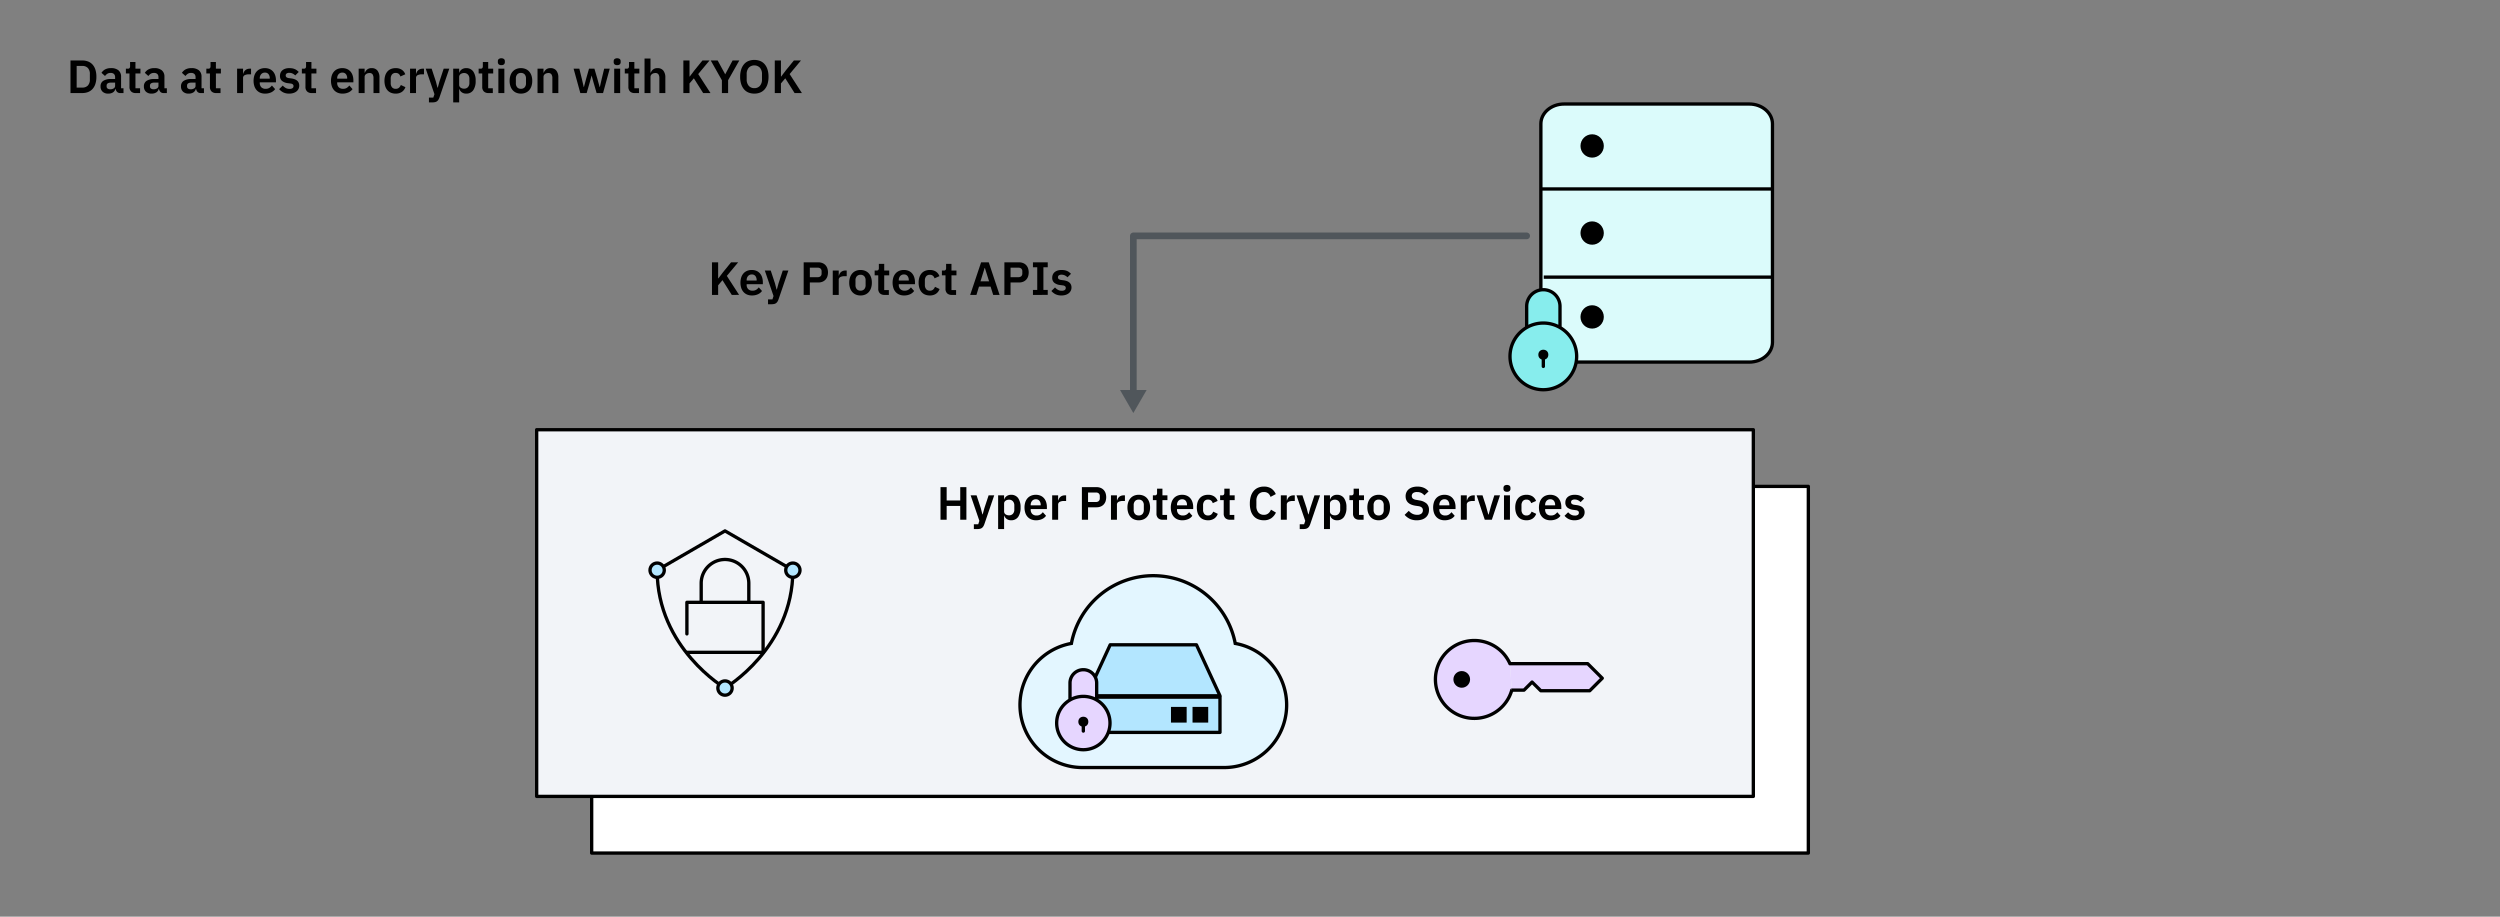 <svg id="Layer_1" data-name="Layer 1" xmlns="http://www.w3.org/2000/svg" viewBox="0 0 750 275"><rect x="0" y="0" width="750" height="275" fill="#808080" stroke="none"/><defs><style>.cls-1{fill:#dbfbfb;}.cls-1,.cls-10,.cls-12,.cls-13,.cls-2,.cls-4,.cls-5,.cls-6,.cls-7,.cls-8,.cls-9{stroke:#000;}.cls-1,.cls-2,.cls-8,.cls-9{stroke-miterlimit:10;}.cls-14,.cls-16,.cls-2,.cls-7{fill:none;}.cls-3,.cls-4{fill:#87eded;}.cls-12,.cls-16,.cls-4,.cls-7{stroke-linecap:round;}.cls-10,.cls-12,.cls-13,.cls-14,.cls-16,.cls-4,.cls-5,.cls-6,.cls-7{stroke-linejoin:round;}.cls-5{fill:#fff;}.cls-6{fill:#f2f4f8;}.cls-10,.cls-8{fill:#b3e6ff;}.cls-9{fill:#e3f6ff;}.cls-11,.cls-12,.cls-13{fill:#e6d6ff;}.cls-14,.cls-16{stroke:#50565b;stroke-width:2px;}.cls-15{fill:#50565b;}</style></defs><title>byok</title><g id="Database"><path class="cls-1" d="M524.792,31.205H469.208c-3.837,0-6.948,2.666-6.948,5.955v65.509c0,3.289,3.111,5.955,6.948,5.955h55.583c3.837,0,6.948-2.666,6.948-5.955V37.161C531.74,33.872,528.629,31.205,524.792,31.205Z"/><line class="cls-2" x1="462" y1="56.689" x2="532" y2="56.689"/><line class="cls-2" x1="463.129" y1="83.141" x2="532" y2="83.141"/><circle cx="477.645" cy="43.786" r="3.5"/><circle cx="477.645" cy="69.915" r="3.5"/><circle cx="477.645" cy="95.076" r="3.5"/></g><g id="lock"><g id="lock-2" data-name="lock"><rect class="cls-3" x="458.5" y="95.415" width="9" height="3"/><path class="cls-4" d="M463,109.915v-3.5m-5-8.16v-6.34a5,5,0,1,1,10,0v6.34m2,1.52a10.248,10.248,0,0,0-2-1.52,9.999,9.999,0,0,0-10,0,10.248,10.248,0,0,0-2,1.52,10,10,0,1,0,14,0Z"/><circle cx="463" cy="106.415" r="1.5"/></g></g><rect class="cls-5" x="177.5" y="145.915" width="365" height="110"/><rect class="cls-6" x="161" y="128.915" width="365" height="110"/><g id="HP_icon" data-name="HP icon"><line class="cls-7" x1="206.071" y1="195.701" x2="228.929" y2="195.701"/><polyline class="cls-7" points="228.929 195.701 228.929 180.701 206.071 180.701 206.071 190.165"/><path class="cls-7" d="M224.642,180.701v-5.715a7.142,7.142,0,1,0-14.284,0v5.715"/><path class="cls-7" d="M217.496,206.415s-20.353-11.932-20.353-35.357"/><path class="cls-7" d="M237.857,171.058c0,23.425-20.361,35.357-20.361,35.357"/><polyline class="cls-7" points="197.143 171.058 217.5 159.272 237.857 171.058"/><circle class="cls-8" cx="237.857" cy="171.058" r="2.143"/><circle class="cls-8" cx="197.143" cy="171.058" r="2.143"/><circle class="cls-8" cx="217.5" cy="206.415" r="2.143"/></g><path d="M288.07,151.785h-4.074v4.13h-1.848v-9.773h1.848v4.004H288.07v-4.004h1.848v9.773H288.07Z"/><path d="M296.582,148.607h1.68l-2.94,8.61a3.699,3.699,0,0,1-.315.679,1.702,1.702,0,0,1-.413.47,1.549,1.549,0,0,1-.574.266,3.271,3.271,0,0,1-.784.084h-1.078v-1.442h1.316l.336-1.02-2.618-7.646H292.97l1.274,3.856.476,1.844h.084l.504-1.844Z"/><path d="M299.438,148.607h1.792v1.204h.056a1.843,1.843,0,0,1,.742-1.001,2.214,2.214,0,0,1,1.274-.371,2.498,2.498,0,0,1,2.135.987,4.661,4.661,0,0,1,.735,2.821,4.721,4.721,0,0,1-.735,2.842,2.491,2.491,0,0,1-2.135.994,2.15,2.15,0,0,1-1.267-.378,1.955,1.955,0,0,1-.749-1.008H301.23v4.018h-1.792Zm3.29,5.992a1.486,1.486,0,0,0,1.134-.462,1.746,1.746,0,0,0,.434-1.246v-1.26a1.773,1.773,0,0,0-.434-1.253,1.474,1.474,0,0,0-1.134-.469,1.733,1.733,0,0,0-1.071.321,1.019,1.019,0,0,0-.427.855v2.324a1.021,1.021,0,0,0,.427.882A1.786,1.786,0,0,0,302.728,154.599Z"/><path d="M310.792,156.083a3.637,3.637,0,0,1-1.449-.273,2.997,2.997,0,0,1-1.078-.769,3.434,3.434,0,0,1-.679-1.204,5.43,5.43,0,0,1-.007-3.157,3.442,3.442,0,0,1,.665-1.197,2.943,2.943,0,0,1,1.064-.77,3.566,3.566,0,0,1,1.428-.273,3.487,3.487,0,0,1,1.484.294,2.857,2.857,0,0,1,1.036.799,3.444,3.444,0,0,1,.609,1.169,4.844,4.844,0,0,1,.203,1.421v.588H309.21v.181a1.786,1.786,0,0,0,.448,1.272,1.732,1.732,0,0,0,1.33.48,1.988,1.988,0,0,0,1.099-.277,3.136,3.136,0,0,0,.763-.709l.966,1.081a3.003,3.003,0,0,1-1.225.989A4.263,4.263,0,0,1,310.792,156.083Zm-.028-6.3a1.435,1.435,0,0,0-1.134.476,1.792,1.792,0,0,0-.42,1.232v.111h2.996v-.126a1.917,1.917,0,0,0-.371-1.225A1.286,1.286,0,0,0,310.764,149.783Z"/><path d="M315.65,155.915v-7.309h1.792v1.513h.07a2.329,2.329,0,0,1,.217-.567,1.749,1.749,0,0,1,.385-.483,1.848,1.848,0,0,1,.567-.336,2.126,2.126,0,0,1,.763-.126h.392v1.694h-.56a2.817,2.817,0,0,0-1.372.266.925.925,0,0,0-.462.868v4.481Z"/><path d="M324.567,155.915v-9.773h4.396a3.22,3.22,0,0,1,1.211.217,2.578,2.578,0,0,1,.917.616,2.654,2.654,0,0,1,.574.959,3.998,3.998,0,0,1,0,2.472,2.655,2.655,0,0,1-.574.951,2.553,2.553,0,0,1-.917.616,3.22,3.22,0,0,1-1.211.217h-2.548v3.725Zm1.848-5.32h2.38a1.183,1.183,0,0,0,.84-.287,1.063,1.063,0,0,0,.308-.818v-.644a1.04,1.04,0,0,0-.308-.812,1.202,1.202,0,0,0-.84-.28h-2.38Z"/><path d="M333.29,155.915v-7.309h1.792v1.513h.07a2.32,2.32,0,0,1,.217-.567,1.747,1.747,0,0,1,.385-.483,1.849,1.849,0,0,1,.567-.336,2.126,2.126,0,0,1,.763-.126h.392v1.694h-.56a2.817,2.817,0,0,0-1.372.266.925.925,0,0,0-.462.868v4.481Z"/><path d="M341.62,156.083a3.544,3.544,0,0,1-1.407-.267,2.913,2.913,0,0,1-1.064-.769,3.509,3.509,0,0,1-.679-1.211,4.95,4.95,0,0,1-.238-1.589,4.886,4.886,0,0,1,.238-1.582,3.446,3.446,0,0,1,.679-1.197,2.953,2.953,0,0,1,1.064-.763,3.546,3.546,0,0,1,1.407-.267,3.597,3.597,0,0,1,1.414.267,2.936,2.936,0,0,1,1.071.763,3.462,3.462,0,0,1,.679,1.197,4.9,4.9,0,0,1,.238,1.582,4.964,4.964,0,0,1-.238,1.589,3.526,3.526,0,0,1-.679,1.211,2.897,2.897,0,0,1-1.071.769A3.595,3.595,0,0,1,341.62,156.083Zm0-1.442a1.46,1.46,0,0,0,1.12-.434,1.801,1.801,0,0,0,.406-1.274v-1.357a1.782,1.782,0,0,0-.406-1.261,1.46,1.46,0,0,0-1.12-.434,1.441,1.441,0,0,0-1.106.434,1.78,1.78,0,0,0-.406,1.261v1.357a1.799,1.799,0,0,0,.406,1.274A1.441,1.441,0,0,0,341.62,154.641Z"/><path d="M348.829,155.915a1.912,1.912,0,0,1-1.407-.481,1.859,1.859,0,0,1-.483-1.376v-4.009h-1.078v-1.442h.56a.667.667,0,0,0,.553-.189.915.915,0,0,0,.147-.567v-1.246h1.61v2.002h1.498v1.442h-1.498v4.424h1.386v1.442Z"/><path d="M354.681,156.083a3.638,3.638,0,0,1-1.449-.273,2.996,2.996,0,0,1-1.078-.769,3.434,3.434,0,0,1-.679-1.204,5.428,5.428,0,0,1-.007-3.157,3.444,3.444,0,0,1,.665-1.197,2.944,2.944,0,0,1,1.064-.77,3.566,3.566,0,0,1,1.428-.273,3.488,3.488,0,0,1,1.484.294,2.857,2.857,0,0,1,1.036.799,3.445,3.445,0,0,1,.609,1.169,4.844,4.844,0,0,1,.203,1.421v.588h-4.858v.181a1.785,1.785,0,0,0,.448,1.272,1.732,1.732,0,0,0,1.33.48,1.989,1.989,0,0,0,1.099-.277,3.14,3.14,0,0,0,.763-.709l.966,1.081a3.004,3.004,0,0,1-1.225.989A4.264,4.264,0,0,1,354.681,156.083Zm-.028-6.3a1.435,1.435,0,0,0-1.134.476,1.792,1.792,0,0,0-.42,1.232v.111h2.996v-.126a1.916,1.916,0,0,0-.371-1.225A1.286,1.286,0,0,0,354.653,149.783Z"/><path d="M362.423,156.083a3.669,3.669,0,0,1-1.442-.267,2.775,2.775,0,0,1-1.057-.769,3.461,3.461,0,0,1-.651-1.211,5.249,5.249,0,0,1-.224-1.589,5.18,5.18,0,0,1,.224-1.582,3.397,3.397,0,0,1,.651-1.197,2.811,2.811,0,0,1,1.057-.763,3.67,3.67,0,0,1,1.442-.267,3.187,3.187,0,0,1,1.827.49,2.753,2.753,0,0,1,1.043,1.358l-1.47.657a1.526,1.526,0,0,0-.469-.763,1.365,1.365,0,0,0-.931-.301,1.342,1.342,0,0,0-1.127.476,1.97,1.97,0,0,0-.371,1.246v1.33a1.938,1.938,0,0,0,.371,1.239,1.349,1.349,0,0,0,1.127.469,1.395,1.395,0,0,0,.994-.329,2.259,2.259,0,0,0,.546-.818l1.372.657a2.868,2.868,0,0,1-1.106,1.449A3.239,3.239,0,0,1,362.423,156.083Z"/><path d="M369.003,155.915a1.912,1.912,0,0,1-1.407-.481,1.859,1.859,0,0,1-.483-1.376v-4.009h-1.078v-1.442h.56a.667.667,0,0,0,.553-.189.915.915,0,0,0,.147-.567v-1.246h1.61v2.002h1.498v1.442h-1.498v4.424h1.386v1.442Z"/><path d="M379.167,156.083a4.6,4.6,0,0,1-1.743-.315,3.483,3.483,0,0,1-1.33-.944,4.284,4.284,0,0,1-.847-1.562,7.2,7.2,0,0,1-.294-2.163,7.478,7.478,0,0,1,.294-2.191,4.465,4.465,0,0,1,.847-1.61,3.6,3.6,0,0,1,1.33-.987,4.352,4.352,0,0,1,1.743-.336,3.949,3.949,0,0,1,2.184.561,3.835,3.835,0,0,1,1.386,1.693l-1.582.84a2.22,2.22,0,0,0-.685-1.057,1.968,1.968,0,0,0-1.302-.398,2.072,2.072,0,0,0-1.645.699,2.889,2.889,0,0,0-.608,1.96v1.54a2.828,2.828,0,0,0,.608,1.953,2.098,2.098,0,0,0,1.645.679,2.007,2.007,0,0,0,1.351-.447,2.58,2.58,0,0,0,.763-1.106l1.498.882a4.3,4.3,0,0,1-1.414,1.701A3.775,3.775,0,0,1,379.167,156.083Z"/><path d="M384.249,155.915v-7.309h1.792v1.513h.07a2.268,2.268,0,0,1,.217-.567,1.74,1.74,0,0,1,.385-.483,1.839,1.839,0,0,1,.567-.336,2.123,2.123,0,0,1,.763-.126h.392v1.694h-.56a2.817,2.817,0,0,0-1.372.266.925.925,0,0,0-.462.868v4.481Z"/><path d="M394.342,148.607h1.681l-2.94,8.61a3.76,3.76,0,0,1-.314.679,1.717,1.717,0,0,1-.413.47,1.558,1.558,0,0,1-.574.266,3.269,3.269,0,0,1-.784.084H389.918v-1.442h1.316l.336-1.02-2.618-7.646h1.778l1.273,3.856.477,1.844h.084l.504-1.844Z"/><path d="M397.198,148.607h1.792v1.204h.056a1.84,1.84,0,0,1,.742-1.001,2.215,2.215,0,0,1,1.274-.371,2.498,2.498,0,0,1,2.135.987,4.659,4.659,0,0,1,.734,2.821,4.719,4.719,0,0,1-.734,2.842,2.491,2.491,0,0,1-2.135.994,2.152,2.152,0,0,1-1.268-.378,1.957,1.957,0,0,1-.749-1.008H398.99v4.018h-1.792Zm3.29,5.992a1.484,1.484,0,0,0,1.134-.462,1.746,1.746,0,0,0,.434-1.246v-1.26a1.773,1.773,0,0,0-.434-1.253,1.473,1.473,0,0,0-1.134-.469,1.734,1.734,0,0,0-1.071.321,1.017,1.017,0,0,0-.427.855v2.324a1.019,1.019,0,0,0,.427.882A1.786,1.786,0,0,0,400.488,154.599Z"/><path d="M407.797,155.915a1.913,1.913,0,0,1-1.407-.481,1.859,1.859,0,0,1-.483-1.376v-4.009h-1.078v-1.442h.561a.667.667,0,0,0,.553-.189.918.918,0,0,0,.147-.567v-1.246h1.609v2.002h1.498v1.442h-1.498v4.424h1.387v1.442Z"/><path d="M413.592,156.083a3.539,3.539,0,0,1-1.406-.267,2.905,2.905,0,0,1-1.064-.769,3.507,3.507,0,0,1-.679-1.211,4.95,4.95,0,0,1-.238-1.589,4.886,4.886,0,0,1,.238-1.582,3.444,3.444,0,0,1,.679-1.197,2.945,2.945,0,0,1,1.064-.763,3.541,3.541,0,0,1,1.406-.267,3.594,3.594,0,0,1,1.414.267,2.937,2.937,0,0,1,1.071.763,3.444,3.444,0,0,1,.679,1.197,4.888,4.888,0,0,1,.238,1.582,4.953,4.953,0,0,1-.238,1.589,3.508,3.508,0,0,1-.679,1.211,2.897,2.897,0,0,1-1.071.769A3.592,3.592,0,0,1,413.592,156.083Zm0-1.442a1.459,1.459,0,0,0,1.12-.434,1.801,1.801,0,0,0,.406-1.274v-1.357a1.782,1.782,0,0,0-.406-1.261,1.458,1.458,0,0,0-1.12-.434,1.44,1.44,0,0,0-1.105.434,1.782,1.782,0,0,0-.406,1.261v1.357a1.801,1.801,0,0,0,.406,1.274A1.44,1.44,0,0,0,413.592,154.641Z"/><path d="M425.029,156.083a4.628,4.628,0,0,1-2.135-.449,4.952,4.952,0,0,1-1.505-1.178l1.246-1.206a3.579,3.579,0,0,0,1.127.89,3.095,3.095,0,0,0,1.379.305,1.944,1.944,0,0,0,1.288-.368,1.235,1.235,0,0,0,.434-.993,1.128,1.128,0,0,0-.279-.792,1.888,1.888,0,0,0-1.05-.444l-.925-.139q-2.925-.463-2.926-2.846a2.822,2.822,0,0,1,.245-1.191,2.546,2.546,0,0,1,.707-.911,3.277,3.277,0,0,1,1.113-.582,4.969,4.969,0,0,1,1.477-.203,4.751,4.751,0,0,1,1.933.365,3.787,3.787,0,0,1,1.413,1.08l-1.26,1.192a2.88,2.88,0,0,0-.882-.722,2.73,2.73,0,0,0-1.302-.277,1.986,1.986,0,0,0-1.197.298,1.138,1.138,0,0,0-.077,1.658,2.265,2.265,0,0,0,1.036.389l.91.168a4.18,4.18,0,0,1,2.191.946,2.512,2.512,0,0,1,.706,1.899,3.177,3.177,0,0,1-.244,1.269,2.742,2.742,0,0,1-.715.98,3.257,3.257,0,0,1-1.147.638A4.978,4.978,0,0,1,425.029,156.083Z"/><path d="M433.388,156.083a3.636,3.636,0,0,1-1.449-.273,2.995,2.995,0,0,1-1.078-.769,3.433,3.433,0,0,1-.679-1.204,5.425,5.425,0,0,1-.007-3.157,3.412,3.412,0,0,1,.665-1.197,2.942,2.942,0,0,1,1.063-.77,3.567,3.567,0,0,1,1.428-.273,3.49,3.49,0,0,1,1.484.294,2.852,2.852,0,0,1,1.036.799,3.454,3.454,0,0,1,.609,1.169,4.86,4.86,0,0,1,.202,1.421v.588h-4.857v.181a1.786,1.786,0,0,0,.448,1.272,1.728,1.728,0,0,0,1.329.48,1.989,1.989,0,0,0,1.1-.277,3.146,3.146,0,0,0,.763-.709l.966,1.081a3.005,3.005,0,0,1-1.225.989A4.263,4.263,0,0,1,433.388,156.083Zm-.028-6.3a1.436,1.436,0,0,0-1.134.476,1.792,1.792,0,0,0-.42,1.232v.111h2.996v-.126a1.917,1.917,0,0,0-.371-1.225A1.286,1.286,0,0,0,433.359,149.783Z"/><path d="M438.246,155.915v-7.309h1.792v1.513h.07a2.268,2.268,0,0,1,.217-.567,1.74,1.74,0,0,1,.385-.483,1.839,1.839,0,0,1,.567-.336,2.124,2.124,0,0,1,.763-.126h.392v1.694h-.56a2.817,2.817,0,0,0-1.372.266.925.925,0,0,0-.462.868v4.481Z"/><path d="M445.427,155.915l-2.436-7.309h1.764l1.022,3.15.714,2.603h.098l.715-2.603.993-3.15h1.708l-2.449,7.309Z"/><path d="M452.091,147.543a1.087,1.087,0,0,1-.805-.252.887.887,0,0,1-.245-.644v-.279a.887.887,0,0,1,.245-.644,1.401,1.401,0,0,1,1.603,0,.873.873,0,0,1,.252.644v.279a.873.873,0,0,1-.252.644A1.094,1.094,0,0,1,452.091,147.543Zm-.895,1.063h1.792v7.309h-1.792Z"/><path d="M457.943,156.083a3.676,3.676,0,0,1-1.442-.267,2.777,2.777,0,0,1-1.057-.769,3.46,3.46,0,0,1-.651-1.211,5.249,5.249,0,0,1-.224-1.589,5.181,5.181,0,0,1,.224-1.582,3.396,3.396,0,0,1,.651-1.197,2.814,2.814,0,0,1,1.057-.763,3.678,3.678,0,0,1,1.442-.267,3.186,3.186,0,0,1,1.827.49,2.753,2.753,0,0,1,1.043,1.358l-1.47.657a1.521,1.521,0,0,0-.47-.763,1.364,1.364,0,0,0-.931-.301,1.342,1.342,0,0,0-1.127.476,1.973,1.973,0,0,0-.371,1.246v1.33a1.941,1.941,0,0,0,.371,1.239,1.349,1.349,0,0,0,1.127.469,1.394,1.394,0,0,0,.994-.329,2.253,2.253,0,0,0,.546-.818l1.372.657A2.869,2.869,0,0,1,459.749,155.6,3.236,3.236,0,0,1,457.943,156.083Z"/><path d="M465.125,156.083a3.636,3.636,0,0,1-1.449-.273,2.995,2.995,0,0,1-1.078-.769,3.433,3.433,0,0,1-.679-1.204,5.425,5.425,0,0,1-.007-3.157,3.412,3.412,0,0,1,.665-1.197,2.942,2.942,0,0,1,1.063-.77,3.567,3.567,0,0,1,1.428-.273,3.49,3.49,0,0,1,1.484.294,2.852,2.852,0,0,1,1.036.799,3.454,3.454,0,0,1,.609,1.169,4.86,4.86,0,0,1,.202,1.421v.588H463.543v.181a1.786,1.786,0,0,0,.448,1.272,1.728,1.728,0,0,0,1.329.48,1.989,1.989,0,0,0,1.1-.277,3.146,3.146,0,0,0,.763-.709l.966,1.081a3.005,3.005,0,0,1-1.225.989A4.263,4.263,0,0,1,465.125,156.083Zm-.028-6.3a1.436,1.436,0,0,0-1.134.476,1.792,1.792,0,0,0-.42,1.232v.111h2.996v-.126a1.917,1.917,0,0,0-.371-1.225A1.286,1.286,0,0,0,465.097,149.783Z"/><path d="M472.377,156.083a3.916,3.916,0,0,1-1.764-.357,4.045,4.045,0,0,1-1.26-.986l1.092-1.065a3.317,3.317,0,0,0,.889.728,2.267,2.267,0,0,0,1.113.267,1.524,1.524,0,0,0,.931-.225.737.737,0,0,0,.287-.615.664.664,0,0,0-.203-.512,1.288,1.288,0,0,0-.692-.259l-.729-.098a3.465,3.465,0,0,1-1.812-.679,1.891,1.891,0,0,1-.623-1.533,2.283,2.283,0,0,1,.195-.959,2.034,2.034,0,0,1,.56-.729,2.571,2.571,0,0,1,.875-.462,3.783,3.783,0,0,1,1.141-.161,5.247,5.247,0,0,1,.945.077,3.41,3.41,0,0,1,.749.225,2.914,2.914,0,0,1,.616.363,5.938,5.938,0,0,1,.546.483l-1.05,1.05a2.782,2.782,0,0,0-.77-.559,2.159,2.159,0,0,0-.98-.225,1.355,1.355,0,0,0-.848.21.671.671,0,0,0-.259.546.695.695,0,0,0,.217.554,1.499,1.499,0,0,0,.735.273l.742.099q2.366.336,2.366,2.155a2.175,2.175,0,0,1-.218.974,2.217,2.217,0,0,1-.608.756,2.897,2.897,0,0,1-.945.49A4.116,4.116,0,0,1,472.377,156.083Z"/><path d="M21.148,18.143h3.556a4.661,4.661,0,0,1,1.729.308,3.525,3.525,0,0,1,1.33.917,4.174,4.174,0,0,1,.854,1.526,6.866,6.866,0,0,1,.301,2.135,6.87,6.87,0,0,1-.301,2.135,4.175,4.175,0,0,1-.854,1.526,3.526,3.526,0,0,1-1.33.917,4.653,4.653,0,0,1-1.729.308H21.148Zm3.556,8.134a2.223,2.223,0,0,0,1.645-.609,2.545,2.545,0,0,0,.609-1.869v-1.54a2.545,2.545,0,0,0-.609-1.869,2.222,2.222,0,0,0-1.645-.609h-1.708v6.496Z"/><path d="M36.058,27.915a1.258,1.258,0,0,1-.931-.343,1.573,1.573,0,0,1-.427-.917h-.084a1.716,1.716,0,0,1-.742,1.071,2.531,2.531,0,0,1-1.386.357,2.367,2.367,0,0,1-1.722-.586,2.081,2.081,0,0,1-.602-1.563,1.893,1.893,0,0,1,.812-1.681,4.089,4.089,0,0,1,2.31-.551h1.246V23.169a1.321,1.321,0,0,0-.322-.952,1.385,1.385,0,0,0-1.036-.336,1.72,1.72,0,0,0-1.015.273,2.699,2.699,0,0,0-.651.651l-1.064-.958a3.089,3.089,0,0,1,1.078-1.02A3.544,3.544,0,0,1,33.3,20.439a3.342,3.342,0,0,1,2.254.67,2.42,2.42,0,0,1,.77,1.928v3.436h.728v1.442ZM33.09,26.781a1.884,1.884,0,0,0,1.022-.264.863.863,0,0,0,.42-.779v-.96H33.384q-1.4,0-1.4.89v.236a.772.772,0,0,0,.287.66A1.341,1.341,0,0,0,33.09,26.781Z"/><path d="M40.734,27.915a1.91,1.91,0,0,1-1.407-.481,1.859,1.859,0,0,1-.483-1.376V22.049H37.766V20.607h.56a.668.668,0,0,0,.553-.189.913.913,0,0,0,.147-.567V18.605h1.61v2.002h1.498v1.442H40.636v4.424H42.022v1.442Z"/><path d="M49.064,27.915a1.259,1.259,0,0,1-.931-.343,1.573,1.573,0,0,1-.427-.917h-.084a1.717,1.717,0,0,1-.742,1.071,2.532,2.532,0,0,1-1.386.357,2.367,2.367,0,0,1-1.722-.586,2.082,2.082,0,0,1-.602-1.563,1.893,1.893,0,0,1,.812-1.681,4.089,4.089,0,0,1,2.31-.551h1.246V23.169a1.321,1.321,0,0,0-.322-.952,1.384,1.384,0,0,0-1.036-.336,1.72,1.72,0,0,0-1.015.273,2.699,2.699,0,0,0-.651.651l-1.064-.958a3.089,3.089,0,0,1,1.078-1.02,3.545,3.545,0,0,1,1.778-.388,3.343,3.343,0,0,1,2.254.67,2.42,2.42,0,0,1,.77,1.928v3.436h.728v1.442Zm-2.968-1.134a1.884,1.884,0,0,0,1.022-.264.863.863,0,0,0,.42-.779v-.96H46.39q-1.4,0-1.4.89v.236a.772.772,0,0,0,.287.66A1.341,1.341,0,0,0,46.096,26.781Z"/><path d="M60.193,27.915a1.259,1.259,0,0,1-.931-.343,1.574,1.574,0,0,1-.427-.917h-.084a1.717,1.717,0,0,1-.742,1.071,2.532,2.532,0,0,1-1.386.357,2.367,2.367,0,0,1-1.722-.586,2.082,2.082,0,0,1-.602-1.563,1.893,1.893,0,0,1,.812-1.681,4.089,4.089,0,0,1,2.31-.551h1.246V23.169a1.321,1.321,0,0,0-.322-.952,1.384,1.384,0,0,0-1.036-.336,1.72,1.72,0,0,0-1.015.273,2.699,2.699,0,0,0-.651.651l-1.064-.958a3.089,3.089,0,0,1,1.078-1.02,3.545,3.545,0,0,1,1.778-.388,3.343,3.343,0,0,1,2.254.67,2.42,2.42,0,0,1,.77,1.928v3.436h.728v1.442Zm-2.968-1.134a1.884,1.884,0,0,0,1.022-.264.863.863,0,0,0,.42-.779v-.96H57.519q-1.4,0-1.4.89v.236a.772.772,0,0,0,.287.66A1.342,1.342,0,0,0,57.225,26.781Z"/><path d="M64.869,27.915a1.91,1.91,0,0,1-1.407-.481,1.859,1.859,0,0,1-.483-1.376V22.049H61.901V20.607h.56a.668.668,0,0,0,.553-.189.914.914,0,0,0,.147-.567V18.605h1.61v2.002H66.269v1.442H64.772v4.424h1.386v1.442Z"/><path d="M71.127,27.915V20.607h1.792v1.512h.07a2.321,2.321,0,0,1,.217-.567,1.735,1.735,0,0,1,.385-.483,1.851,1.851,0,0,1,.567-.336,2.128,2.128,0,0,1,.763-.126h.392v1.694h-.56a2.812,2.812,0,0,0-1.372.266.925.925,0,0,0-.462.868v4.48Z"/><path d="M79.514,28.083a3.646,3.646,0,0,1-1.449-.273,2.997,2.997,0,0,1-1.078-.77,3.434,3.434,0,0,1-.679-1.204A5.426,5.426,0,0,1,76.3,22.679a3.439,3.439,0,0,1,.665-1.197,2.951,2.951,0,0,1,1.064-.77,3.566,3.566,0,0,1,1.428-.273,3.481,3.481,0,0,1,1.484.294,2.862,2.862,0,0,1,1.036.798A3.445,3.445,0,0,1,82.586,22.7a4.844,4.844,0,0,1,.203,1.421v.588h-4.858V24.89a1.788,1.788,0,0,0,.448,1.272,1.734,1.734,0,0,0,1.33.479,1.984,1.984,0,0,0,1.099-.278,3.127,3.127,0,0,0,.763-.709l.966,1.081a3.004,3.004,0,0,1-1.225.99A4.264,4.264,0,0,1,79.514,28.083Zm-.028-6.3a1.435,1.435,0,0,0-1.134.476,1.791,1.791,0,0,0-.42,1.232v.112h2.996v-.126a1.919,1.919,0,0,0-.371-1.225A1.286,1.286,0,0,0,79.485,21.783Z"/><path d="M86.765,28.083a3.923,3.923,0,0,1-1.764-.357,4.062,4.062,0,0,1-1.26-.987l1.092-1.065a3.298,3.298,0,0,0,.889.728,2.264,2.264,0,0,0,1.113.266,1.525,1.525,0,0,0,.931-.224.739.739,0,0,0,.287-.616.664.664,0,0,0-.203-.511,1.293,1.293,0,0,0-.693-.259l-.728-.098a3.468,3.468,0,0,1-1.813-.679,1.893,1.893,0,0,1-.623-1.533,2.27,2.27,0,0,1,.196-.959,2.031,2.031,0,0,1,.56-.728,2.567,2.567,0,0,1,.875-.462,3.782,3.782,0,0,1,1.141-.161,5.206,5.206,0,0,1,.945.077,3.424,3.424,0,0,1,.749.224,2.891,2.891,0,0,1,.616.364,5.931,5.931,0,0,1,.546.483l-1.05,1.05a2.771,2.771,0,0,0-.77-.56,2.159,2.159,0,0,0-.98-.224,1.349,1.349,0,0,0-.847.21.67.67,0,0,0-.259.546.692.692,0,0,0,.217.553,1.504,1.504,0,0,0,.735.273l.742.098q2.366.336,2.366,2.156a2.175,2.175,0,0,1-.217.973,2.22,2.22,0,0,1-.609.756,2.875,2.875,0,0,1-.945.49A4.111,4.111,0,0,1,86.765,28.083Z"/><path d="M93.527,27.915a1.91,1.91,0,0,1-1.407-.481,1.859,1.859,0,0,1-.483-1.376V22.049H90.559V20.607h.56a.668.668,0,0,0,.553-.189.914.914,0,0,0,.147-.567V18.605h1.61v2.002h1.498v1.442H93.429v4.424h1.386v1.442Z"/><path d="M102.739,28.083A3.647,3.647,0,0,1,101.29,27.81a2.998,2.998,0,0,1-1.078-.77,3.434,3.434,0,0,1-.679-1.204,5.426,5.426,0,0,1-.007-3.157,3.439,3.439,0,0,1,.665-1.197,2.951,2.951,0,0,1,1.064-.77,3.566,3.566,0,0,1,1.428-.273,3.482,3.482,0,0,1,1.484.294,2.862,2.862,0,0,1,1.036.798A3.445,3.445,0,0,1,105.812,22.7a4.844,4.844,0,0,1,.203,1.421v.588h-4.858V24.89a1.788,1.788,0,0,0,.448,1.272,1.734,1.734,0,0,0,1.33.479,1.984,1.984,0,0,0,1.099-.278,3.13,3.13,0,0,0,.763-.709l.966,1.081a3.004,3.004,0,0,1-1.225.99A4.264,4.264,0,0,1,102.739,28.083Zm-.028-6.3a1.435,1.435,0,0,0-1.134.476,1.791,1.791,0,0,0-.42,1.232v.112h2.996v-.126a1.919,1.919,0,0,0-.371-1.225A1.286,1.286,0,0,0,102.711,21.783Z"/><path d="M107.597,27.915V20.607h1.792v1.218h.07a2.342,2.342,0,0,1,.707-.987,2.042,2.042,0,0,1,1.337-.399,2.107,2.107,0,0,1,1.736.742,3.28,3.28,0,0,1,.602,2.114v4.62h-1.792v-4.438a2.024,2.024,0,0,0-.28-1.176,1.058,1.058,0,0,0-.924-.392,1.896,1.896,0,0,0-.539.077,1.514,1.514,0,0,0-.462.224,1.169,1.169,0,0,0-.329.364,1,1,0,0,0-.126.511v4.83Z"/><path d="M118.713,28.083a3.686,3.686,0,0,1-1.442-.266,2.783,2.783,0,0,1-1.057-.77,3.459,3.459,0,0,1-.651-1.211,5.279,5.279,0,0,1-.224-1.589,5.212,5.212,0,0,1,.224-1.582,3.392,3.392,0,0,1,.651-1.197,2.814,2.814,0,0,1,1.057-.763,3.688,3.688,0,0,1,1.442-.266,3.182,3.182,0,0,1,1.827.49,2.751,2.751,0,0,1,1.043,1.358l-1.47.658a1.52,1.52,0,0,0-.47-.763,1.362,1.362,0,0,0-.931-.301,1.341,1.341,0,0,0-1.127.476,1.972,1.972,0,0,0-.371,1.246v1.33a1.941,1.941,0,0,0,.371,1.239,1.348,1.348,0,0,0,1.127.469,1.396,1.396,0,0,0,.994-.329,2.252,2.252,0,0,0,.546-.819l1.372.658A2.871,2.871,0,0,1,120.519,27.6,3.24,3.24,0,0,1,118.713,28.083Z"/><path d="M123.011,27.915V20.607h1.792v1.512h.07a2.264,2.264,0,0,1,.217-.567,1.726,1.726,0,0,1,.385-.483,1.842,1.842,0,0,1,.567-.336,2.125,2.125,0,0,1,.763-.126h.392v1.694h-.56a2.812,2.812,0,0,0-1.372.266.925.925,0,0,0-.462.868v4.48Z"/><path d="M133.105,20.607h1.681l-2.941,8.61a3.749,3.749,0,0,1-.314.679,1.707,1.707,0,0,1-.413.469,1.558,1.558,0,0,1-.574.266,3.249,3.249,0,0,1-.784.084h-1.078V29.273h1.316l.336-1.02-2.618-7.646h1.778l1.273,3.856.477,1.844h.084l.504-1.844Z"/><path d="M135.96,20.607h1.792v1.204h.056a1.838,1.838,0,0,1,.742-1.001,2.216,2.216,0,0,1,1.274-.371,2.498,2.498,0,0,1,2.135.987,4.656,4.656,0,0,1,.734,2.821,4.717,4.717,0,0,1-.734,2.842,2.491,2.491,0,0,1-2.135.994,2.152,2.152,0,0,1-1.268-.378,1.958,1.958,0,0,1-.749-1.008h-.056v4.018H135.96Zm3.29,5.992a1.484,1.484,0,0,0,1.134-.462,1.747,1.747,0,0,0,.434-1.246v-1.26a1.773,1.773,0,0,0-.434-1.253,1.473,1.473,0,0,0-1.134-.469,1.731,1.731,0,0,0-1.071.322,1.016,1.016,0,0,0-.427.854v2.324a1.02,1.02,0,0,0,.427.882A1.783,1.783,0,0,0,139.25,26.599Z"/><path d="M146.559,27.915a1.911,1.911,0,0,1-1.407-.481,1.859,1.859,0,0,1-.483-1.376V22.049H143.59V20.607h.561a.668.668,0,0,0,.553-.189.916.916,0,0,0,.147-.567V18.605H146.46v2.002h1.498v1.442H146.46v4.424h1.387v1.442Z"/><path d="M150.408,19.543a1.087,1.087,0,0,1-.805-.252.887.887,0,0,1-.245-.644v-.28a.887.887,0,0,1,.245-.644,1.401,1.401,0,0,1,1.603,0,.872.872,0,0,1,.252.644v.28a.872.872,0,0,1-.252.644A1.094,1.094,0,0,1,150.408,19.543Zm-.895,1.064h1.792v7.308h-1.792Z"/><path d="M156.273,28.083a3.547,3.547,0,0,1-1.406-.266,2.913,2.913,0,0,1-1.065-.77,3.509,3.509,0,0,1-.679-1.211,4.948,4.948,0,0,1-.238-1.589,4.886,4.886,0,0,1,.238-1.582,3.442,3.442,0,0,1,.679-1.197,2.947,2.947,0,0,1,1.065-.763,3.549,3.549,0,0,1,1.406-.266,3.602,3.602,0,0,1,1.414.266,2.939,2.939,0,0,1,1.071.763,3.442,3.442,0,0,1,.679,1.197,4.886,4.886,0,0,1,.238,1.582,4.948,4.948,0,0,1-.238,1.589,3.509,3.509,0,0,1-.679,1.211,2.905,2.905,0,0,1-1.071.77A3.6,3.6,0,0,1,156.273,28.083Zm0-1.442a1.458,1.458,0,0,0,1.12-.434,1.801,1.801,0,0,0,.406-1.274V23.575a1.78,1.78,0,0,0-.406-1.26,1.459,1.459,0,0,0-1.12-.434,1.44,1.44,0,0,0-1.105.434,1.78,1.78,0,0,0-.406,1.26v1.358a1.801,1.801,0,0,0,.406,1.274A1.439,1.439,0,0,0,156.273,26.641Z"/><path d="M161.258,27.915V20.607h1.792v1.218h.07a2.331,2.331,0,0,1,.707-.987,2.041,2.041,0,0,1,1.337-.399,2.105,2.105,0,0,1,1.735.742,3.277,3.277,0,0,1,.603,2.114v4.62H165.71v-4.438a2.025,2.025,0,0,0-.28-1.176,1.058,1.058,0,0,0-.924-.392,1.902,1.902,0,0,0-.539.077,1.512,1.512,0,0,0-.462.224,1.168,1.168,0,0,0-.329.364.999.999,0,0,0-.126.511v4.83Z"/><path d="M172.08,20.607h1.722l.742,3.01.574,2.506h.056l.672-2.506.855-3.01h1.624l.882,3.01.685,2.506h.057l.573-2.506.729-3.01h1.666l-2.002,7.308h-1.933l-.938-3.22-.546-1.988h-.042l-.532,1.988L176,27.915h-1.904Z"/><path d="M185.155,19.543a1.087,1.087,0,0,1-.805-.252.887.887,0,0,1-.245-.644v-.28a.887.887,0,0,1,.245-.644,1.401,1.401,0,0,1,1.603,0,.872.872,0,0,1,.252.644v.28a.872.872,0,0,1-.252.644A1.095,1.095,0,0,1,185.155,19.543Zm-.895,1.064h1.792v7.308H184.26Z"/><path d="M190.405,27.915a1.911,1.911,0,0,1-1.407-.481,1.859,1.859,0,0,1-.483-1.376V22.049h-1.078V20.607h.561a.668.668,0,0,0,.553-.189.916.916,0,0,0,.147-.567V18.605h1.609v2.002h1.498v1.442h-1.498v4.424h1.387v1.442Z"/><path d="M193.359,17.555h1.792v4.27h.07a2.329,2.329,0,0,1,.707-.987,2.041,2.041,0,0,1,1.337-.399,2.105,2.105,0,0,1,1.735.742,3.277,3.277,0,0,1,.603,2.114v4.62h-1.792v-4.438a2.024,2.024,0,0,0-.28-1.176,1.058,1.058,0,0,0-.924-.392,1.901,1.901,0,0,0-.539.077,1.514,1.514,0,0,0-.462.224,1.169,1.169,0,0,0-.329.364,1,1,0,0,0-.126.511v4.83h-1.792Z"/><path d="M208.157,23.491l-1.302,1.54v2.884h-1.848v-9.772h1.848V22.959h.07l1.386-1.834,2.422-2.982h2.128l-3.402,4.074,3.683,5.698h-2.198Z"/><path d="M216.571,27.915v-3.836l-3.347-5.936h2.072l2.254,4.13h.028l2.198-4.13h2.016l-3.36,5.922v3.85Z"/><path d="M226.301,28.083a4.57,4.57,0,0,1-1.75-.322,3.472,3.472,0,0,1-1.337-.966,4.583,4.583,0,0,1-.861-1.582,7.015,7.015,0,0,1-.309-2.184,7.034,7.034,0,0,1,.309-2.177,4.576,4.576,0,0,1,.861-1.589,3.475,3.475,0,0,1,1.337-.966,4.919,4.919,0,0,1,3.5,0,3.543,3.543,0,0,1,1.344.966,4.452,4.452,0,0,1,.861,1.589,7.192,7.192,0,0,1,.301,2.177,7.172,7.172,0,0,1-.301,2.184,4.458,4.458,0,0,1-.861,1.582,3.54,3.54,0,0,1-1.344.966A4.578,4.578,0,0,1,226.301,28.083Zm0-1.638a2.129,2.129,0,0,0,1.673-.7,2.849,2.849,0,0,0,.623-1.96V22.273a2.849,2.849,0,0,0-.623-1.96,2.351,2.351,0,0,0-3.347,0,2.849,2.849,0,0,0-.622,1.96v1.512a2.849,2.849,0,0,0,.622,1.96A2.13,2.13,0,0,0,226.301,26.445Z"/><path d="M235.583,23.491l-1.302,1.54v2.884h-1.848v-9.772h1.848V22.959h.07l1.386-1.834,2.422-2.982h2.128l-3.402,4.074,3.683,5.698h-2.198Z"/><path id="Cloud" class="cls-9" d="M346.021,172.706a25.024,25.024,0,0,0-24.599,20.32,18.768,18.768,0,0,0,3.303,37.236h42.541a18.768,18.768,0,0,0,3.303-37.236,25.024,25.024,0,0,0-19.869-19.869A25.704,25.704,0,0,0,346.021,172.706Z"/><g id="Hardware"><rect class="cls-10" x="325.995" y="209.131" width="40" height="10.588"/><polygon class="cls-10" points="365.995 208.739 325.995 208.739 333.054 193.444 358.936 193.444 365.995 208.739"/><rect x="351.289" y="212.072" width="4.706" height="4.706"/><rect x="357.759" y="212.072" width="4.706" height="4.706"/></g><g id="lock-3" data-name="lock"><g id="lock-4" data-name="lock"><rect class="cls-11" x="321.4" y="207.715" width="7.2" height="2.4"/><path class="cls-12" d="M325,219.315v-2.8m-4-6.528v-5.072a4,4,0,1,1,8,0v5.072m1.6,1.216a8.198,8.198,0,0,0-1.6-1.216,7.999,7.999,0,0,0-8,0,8.198,8.198,0,0,0-1.6,1.216,8,8,0,1,0,11.2,0Z"/><circle cx="325" cy="216.515" r="1.5"/></g></g><g id="key"><path class="cls-12" d="M453.54,207.036a11.68,11.68,0,1,1-.555-7.935"/><circle cx="438.522" cy="203.82" r="2.5"/><polyline class="cls-13" points="452.986 199.101 476.309 199.101 480.675 203.467 476.912 207.229 462.248 207.229 459.619 204.624 457.207 207.036 453.54 207.036"/></g><line class="cls-14" x1="340" y1="70.762" x2="340" y2="118.174"/><polygon class="cls-15" points="336.011 117.007 340 123.915 343.989 117.007 336.011 117.007"/><line class="cls-16" x1="340" y1="70.762" x2="458" y2="70.762"/><path d="M216.744,84.047l-1.302,1.54v2.884h-1.848v-9.772h1.848v4.816h.07l1.386-1.834,2.422-2.982h2.128l-3.402,4.074,3.682,5.698H219.53Z"/><path d="M225.578,88.639a3.644,3.644,0,0,1-1.449-.273,2.995,2.995,0,0,1-1.078-.77,3.43,3.43,0,0,1-.679-1.204,5.427,5.427,0,0,1-.007-3.157,3.439,3.439,0,0,1,.665-1.197,2.949,2.949,0,0,1,1.064-.77,3.565,3.565,0,0,1,1.428-.273,3.482,3.482,0,0,1,1.484.294,2.862,2.862,0,0,1,1.036.798,3.447,3.447,0,0,1,.609,1.169,4.847,4.847,0,0,1,.203,1.421v.588h-4.858v.181a1.788,1.788,0,0,0,.448,1.272,1.734,1.734,0,0,0,1.33.48,1.985,1.985,0,0,0,1.099-.278,3.129,3.129,0,0,0,.763-.709l.966,1.081a3.006,3.006,0,0,1-1.225.99A4.264,4.264,0,0,1,225.578,88.639Zm-.028-6.3a1.435,1.435,0,0,0-1.134.476,1.791,1.791,0,0,0-.42,1.232v.112h2.996v-.126a1.919,1.919,0,0,0-.371-1.225A1.286,1.286,0,0,0,225.55,82.339Z"/><path d="M234.832,81.163h1.68l-2.94,8.61a3.692,3.692,0,0,1-.315.679,1.692,1.692,0,0,1-.413.469,1.548,1.548,0,0,1-.574.266,3.246,3.246,0,0,1-.784.084h-1.078V89.829h1.316l.336-1.02-2.618-7.646H231.22l1.274,3.856.476,1.844h.084l.504-1.844Z"/><path d="M241.103,88.471v-9.772H245.5a3.219,3.219,0,0,1,1.211.217,2.565,2.565,0,0,1,.917.616,2.651,2.651,0,0,1,.574.959,3.997,3.997,0,0,1,0,2.471,2.657,2.657,0,0,1-.574.952,2.558,2.558,0,0,1-.917.616,3.219,3.219,0,0,1-1.211.217h-2.548v3.724Zm1.848-5.32h2.38a1.183,1.183,0,0,0,.84-.287,1.064,1.064,0,0,0,.308-.819v-.644a1.04,1.04,0,0,0-.308-.812,1.202,1.202,0,0,0-.84-.28h-2.38Z"/><path d="M249.826,88.471V81.163h1.792v1.512h.07a2.322,2.322,0,0,1,.217-.567,1.736,1.736,0,0,1,.385-.483,1.851,1.851,0,0,1,.567-.336,2.126,2.126,0,0,1,.763-.126h.392v1.694h-.56a2.81,2.81,0,0,0-1.372.266.924.924,0,0,0-.462.868v4.48Z"/><path d="M258.156,88.639a3.555,3.555,0,0,1-1.407-.266,2.92,2.92,0,0,1-1.064-.77,3.508,3.508,0,0,1-.679-1.211,4.948,4.948,0,0,1-.238-1.589,4.886,4.886,0,0,1,.238-1.582,3.442,3.442,0,0,1,.679-1.197,2.953,2.953,0,0,1,1.064-.763,3.553,3.553,0,0,1,1.407-.266,3.604,3.604,0,0,1,1.414.266,2.936,2.936,0,0,1,1.071.763,3.458,3.458,0,0,1,.679,1.197,4.9,4.9,0,0,1,.238,1.582,4.962,4.962,0,0,1-.238,1.589,3.525,3.525,0,0,1-.679,1.211,2.904,2.904,0,0,1-1.071.77A3.605,3.605,0,0,1,258.156,88.639Zm0-1.442a1.459,1.459,0,0,0,1.12-.434,1.8,1.8,0,0,0,.406-1.274V84.131a1.78,1.78,0,0,0-.406-1.26,1.461,1.461,0,0,0-1.12-.434,1.442,1.442,0,0,0-1.106.434,1.778,1.778,0,0,0-.406,1.26v1.358a1.798,1.798,0,0,0,.406,1.274A1.44,1.44,0,0,0,258.156,87.197Z"/><path d="M265.365,88.471a1.91,1.91,0,0,1-1.407-.481,1.859,1.859,0,0,1-.483-1.376V82.605h-1.078V81.163h.56a.668.668,0,0,0,.553-.189.914.914,0,0,0,.147-.567V79.161h1.61v2.002h1.498V82.605h-1.498v4.424h1.386v1.442Z"/><path d="M271.218,88.639a3.644,3.644,0,0,1-1.449-.273,2.997,2.997,0,0,1-1.078-.77,3.432,3.432,0,0,1-.679-1.204,5.426,5.426,0,0,1-.007-3.157,3.441,3.441,0,0,1,.665-1.197,2.951,2.951,0,0,1,1.064-.77,3.566,3.566,0,0,1,1.428-.273,3.481,3.481,0,0,1,1.484.294,2.862,2.862,0,0,1,1.036.798,3.445,3.445,0,0,1,.609,1.169,4.843,4.843,0,0,1,.203,1.421v.588h-4.858v.181a1.788,1.788,0,0,0,.448,1.272,1.734,1.734,0,0,0,1.33.48,1.985,1.985,0,0,0,1.099-.278,3.129,3.129,0,0,0,.763-.709l.966,1.081a3.005,3.005,0,0,1-1.225.99A4.264,4.264,0,0,1,271.218,88.639Zm-.028-6.3a1.435,1.435,0,0,0-1.134.476,1.791,1.791,0,0,0-.42,1.232v.112h2.996v-.126a1.919,1.919,0,0,0-.371-1.225A1.286,1.286,0,0,0,271.19,82.339Z"/><path d="M278.959,88.639a3.68,3.68,0,0,1-1.442-.266,2.782,2.782,0,0,1-1.057-.77,3.458,3.458,0,0,1-.651-1.211,5.246,5.246,0,0,1-.224-1.589,5.181,5.181,0,0,1,.224-1.582,3.392,3.392,0,0,1,.651-1.197,2.811,2.811,0,0,1,1.057-.763,3.678,3.678,0,0,1,1.442-.266,3.182,3.182,0,0,1,1.827.49,2.751,2.751,0,0,1,1.043,1.358l-1.47.658a1.524,1.524,0,0,0-.469-.763,1.363,1.363,0,0,0-.931-.301,1.341,1.341,0,0,0-1.127.476,1.969,1.969,0,0,0-.371,1.246v1.33a1.938,1.938,0,0,0,.371,1.239,1.349,1.349,0,0,0,1.127.469,1.397,1.397,0,0,0,.994-.329,2.259,2.259,0,0,0,.546-.819l1.372.658a2.87,2.87,0,0,1-1.106,1.449A3.242,3.242,0,0,1,278.959,88.639Z"/><path d="M285.539,88.471a1.91,1.91,0,0,1-1.407-.481,1.859,1.859,0,0,1-.483-1.376V82.605h-1.078V81.163h.56a.668.668,0,0,0,.553-.189.914.914,0,0,0,.147-.567V79.161h1.61v2.002h1.498V82.605h-1.498v4.424h1.386v1.442Z"/><path d="M297.957,88.471l-.784-2.492h-3.472l-.77,2.492h-1.876l3.276-9.772h2.296l3.248,9.772Zm-2.492-8.092h-.07l-1.246,4.018h2.576Z"/><path d="M301.317,88.471v-9.772h4.396a3.22,3.22,0,0,1,1.211.217,2.565,2.565,0,0,1,.917.616,2.649,2.649,0,0,1,.574.959,3.997,3.997,0,0,1,0,2.471,2.655,2.655,0,0,1-.574.952,2.558,2.558,0,0,1-.917.616,3.22,3.22,0,0,1-1.211.217H303.165v3.724Zm1.848-5.32h2.38a1.183,1.183,0,0,0,.84-.287,1.064,1.064,0,0,0,.308-.819v-.644a1.04,1.04,0,0,0-.308-.812,1.202,1.202,0,0,0-.84-.28h-2.38Z"/><path d="M309.885,88.471V86.987h1.288V80.183h-1.288V78.699h4.438v1.484h-1.302v6.804h1.302v1.484Z"/><path d="M318.439,88.639a3.925,3.925,0,0,1-1.764-.357,4.059,4.059,0,0,1-1.26-.987l1.092-1.064a3.296,3.296,0,0,0,.889.728,2.264,2.264,0,0,0,1.113.266,1.525,1.525,0,0,0,.931-.224.738.738,0,0,0,.287-.616.664.664,0,0,0-.203-.511,1.292,1.292,0,0,0-.693-.259l-.728-.098a3.467,3.467,0,0,1-1.813-.679,1.893,1.893,0,0,1-.623-1.533,2.27,2.27,0,0,1,.196-.959,2.033,2.033,0,0,1,.56-.728,2.563,2.563,0,0,1,.875-.462,3.782,3.782,0,0,1,1.141-.161,5.196,5.196,0,0,1,.945.077,3.429,3.429,0,0,1,.749.224,2.896,2.896,0,0,1,.616.364,5.902,5.902,0,0,1,.546.483l-1.05,1.05a2.771,2.771,0,0,0-.77-.56,2.159,2.159,0,0,0-.98-.224,1.349,1.349,0,0,0-.847.21.67.67,0,0,0-.259.546.692.692,0,0,0,.217.553,1.502,1.502,0,0,0,.735.273l.742.098q2.366.335,2.366,2.156a2.174,2.174,0,0,1-.217.973,2.222,2.222,0,0,1-.609.756,2.878,2.878,0,0,1-.945.49A4.111,4.111,0,0,1,318.439,88.639Z"/></svg>